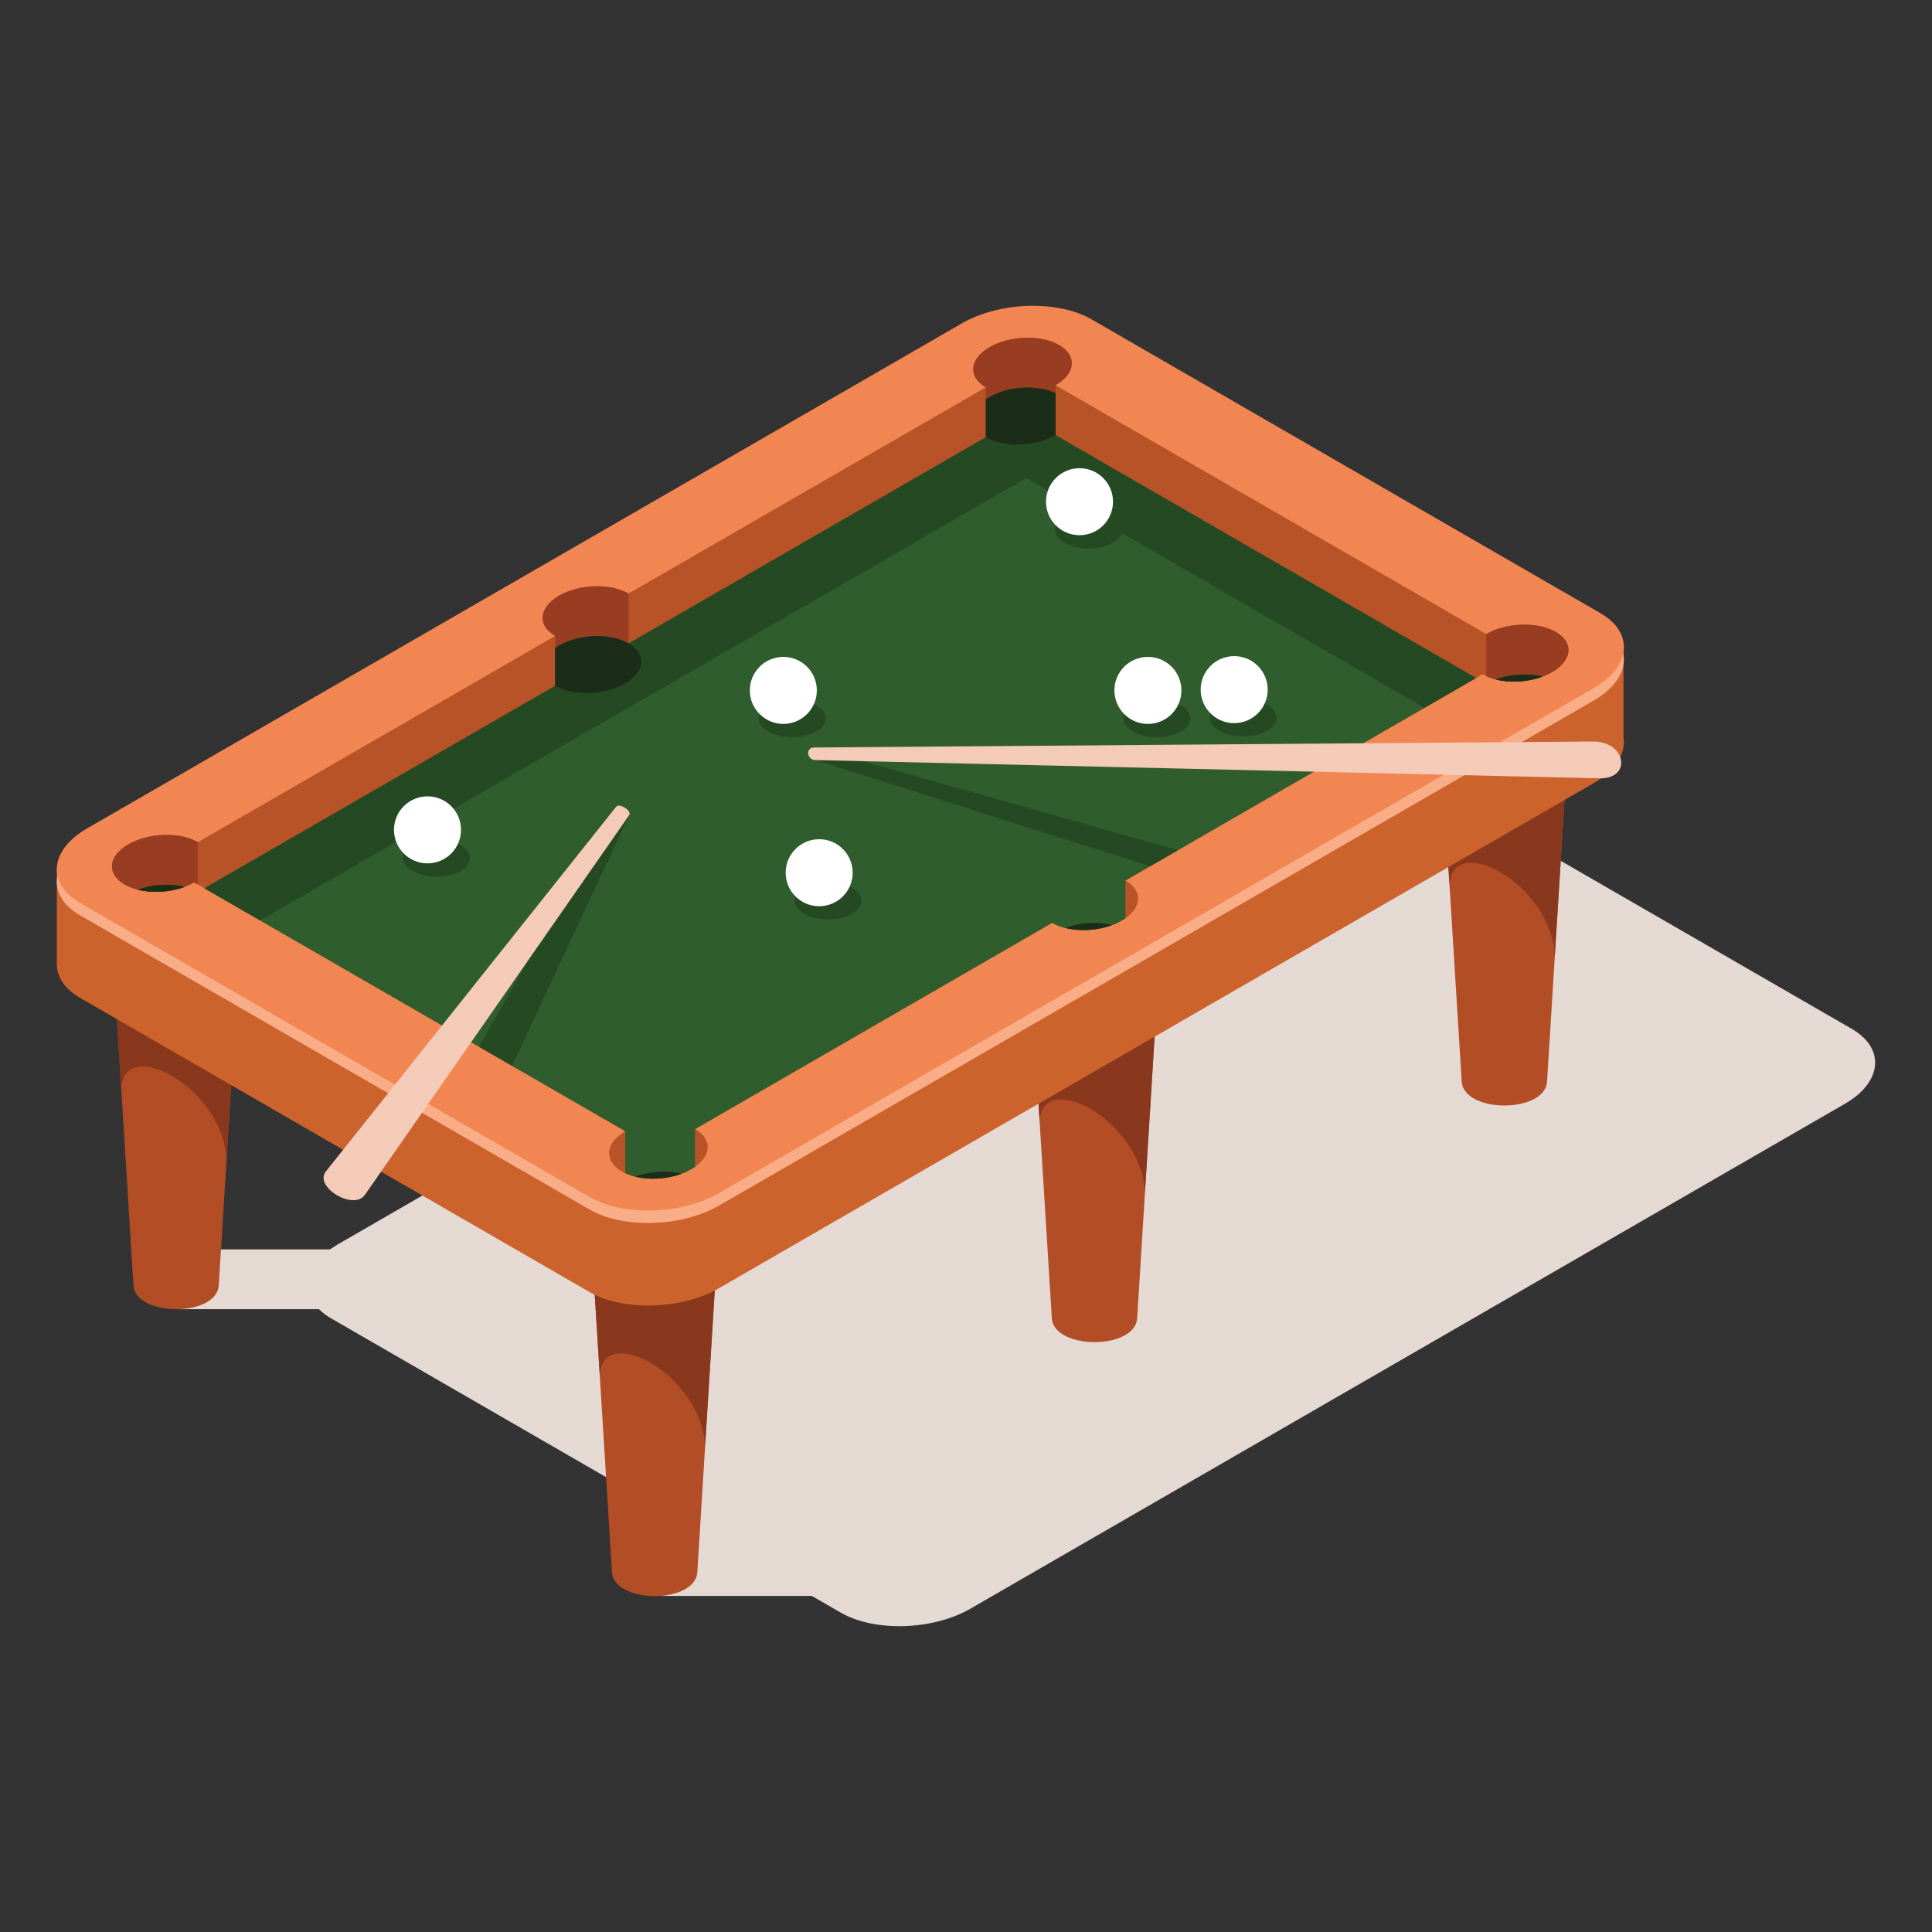 <?xml version="1.0" encoding="utf-8"?>
<!-- Generator: Adobe Illustrator 16.0.0, SVG Export Plug-In . SVG Version: 6.00 Build 0)  -->
<!DOCTYPE svg PUBLIC "-//W3C//DTD SVG 1.1//EN" "http://www.w3.org/Graphics/SVG/1.1/DTD/svg11.dtd">
<svg version="1.1" id="Layer_1" xmlns="http://www.w3.org/2000/svg" xmlns:xlink="http://www.w3.org/1999/xlink" x="0px" y="0px"
	 width="85px" height="85px" viewBox="0 0 85 85" enable-background="new 0 0 85 85" xml:space="preserve">
<rect x="0" y="0" width="85" height="85" fill="#333333" stroke="none"/>
<g>
	<path fill-rule="evenodd" clip-rule="evenodd" fill="#E5D9D4" d="M7.849,57.599h12.417v-2.631H7.849V57.599L7.849,57.599z
		 M29.028,70.214H39.87V67.17H29.028V70.214z"/>
	<path fill-rule="evenodd" clip-rule="evenodd" fill="#E5D9D4" d="M59.072,32.334c3.733,2.155,7.464,4.31,11.197,6.465
		c3.73,2.154,7.464,4.308,11.199,6.465c1.484,0.857,1.35,2.346-0.302,3.299c-6.415,3.703-12.833,7.409-19.24,11.108
		c-6.409,3.7-12.827,7.406-19.237,11.107c-1.651,0.952-4.216,1.027-5.698,0.171c-3.735-2.157-7.472-4.313-11.205-6.469
		c-3.735-2.156-7.469-4.312-11.202-6.468c-1.484-0.856-1.346-2.328,0.304-3.28c6.41-3.701,12.83-7.407,19.243-11.11
		c6.41-3.702,12.831-7.407,19.244-11.11C55.024,31.56,57.586,31.476,59.072,32.334z"/>
	<g>
		<path fill-rule="evenodd" clip-rule="evenodd" fill="#B24D26" d="M41.999,14.69h6.268L47.01,34.96
			c-0.088,1.412-3.668,1.404-3.755,0L41.999,14.69z"/>
		<path fill-rule="evenodd" clip-rule="evenodd" fill="#89381D" d="M42.719,26.318c0.105-2.389,4.494-0.048,4.633,3.116l0.54-8.705
			l-5.501,0.295L42.719,26.318z"/>
	</g>
	<g>
		<path fill-rule="evenodd" clip-rule="evenodd" fill="#B24D26" d="M63.052,27.311h6.269l-1.257,20.271
			c-0.087,1.411-3.668,1.403-3.755,0L63.052,27.311z"/>
		<path fill-rule="evenodd" clip-rule="evenodd" fill="#89381D" d="M63.772,38.938c0.105-2.389,4.495-0.048,4.634,3.116l0.54-8.705
			l-5.502,0.295L63.772,38.938z"/>
	</g>
	<g>
		<path fill-rule="evenodd" clip-rule="evenodd" fill="#B24D26" d="M23.965,25.102h6.269l-1.257,20.271
			c-0.087,1.411-3.668,1.403-3.755,0L23.965,25.102z"/>
		<path fill-rule="evenodd" clip-rule="evenodd" fill="#89381D" d="M24.686,36.729c0.105-2.389,4.494-0.048,4.633,3.116l0.54-8.706
			l-5.501,0.295L24.686,36.729z"/>
	</g>
	<g>
		<path fill-rule="evenodd" clip-rule="evenodd" fill="#B24D26" d="M45.019,37.722h6.269l-1.257,20.27
			c-0.087,1.412-3.668,1.404-3.755,0L45.019,37.722z"/>
		<path fill-rule="evenodd" clip-rule="evenodd" fill="#89381D" d="M45.739,49.351c0.105-2.39,4.495-0.048,4.634,3.115l0.54-8.705
			l-5.502,0.295L45.739,49.351z"/>
	</g>
	<g>
		<path fill-rule="evenodd" clip-rule="evenodd" fill="#B24D26" d="M4.612,36.274h6.269L9.625,56.545
			c-0.087,1.411-3.668,1.403-3.755,0L4.612,36.274z"/>
		<path fill-rule="evenodd" clip-rule="evenodd" fill="#89381D" d="M5.333,47.902c0.105-2.389,4.494-0.048,4.634,3.116l0.54-8.706
			l-5.501,0.295L5.333,47.902z"/>
	</g>
	<g>
		<path fill-rule="evenodd" clip-rule="evenodd" fill="#B24D26" d="M25.667,48.896h6.269l-1.257,20.27
			c-0.087,1.412-3.667,1.404-3.755,0L25.667,48.896z"/>
		<path fill-rule="evenodd" clip-rule="evenodd" fill="#89381D" d="M26.388,60.523c0.105-2.389,4.494-0.048,4.633,3.116l0.54-8.706
			l-5.502,0.295L26.388,60.523z"/>
	</g>
	<path fill-rule="evenodd" clip-rule="evenodd" fill="#CC622C" d="M48.018,18.229c3.733,2.155,7.464,4.31,11.196,6.465l8.709,5.027
		l3.503-1.029v3.734c0.117,0.703-0.327,1.463-1.313,2.032c-6.415,3.703-12.833,7.409-19.24,11.108
		c-6.41,3.7-12.827,7.406-19.237,11.107c-1.651,0.953-4.216,1.027-5.698,0.171c-3.735-2.157-7.472-4.312-11.205-6.469
		c-3.736-2.156-7.469-4.312-11.202-6.468c-0.656-0.378-0.995-0.877-1.026-1.398H2.5v-0.074c0-0.009,0-0.018,0-0.027v-4.187
		l3.761,1.003c5.602-3.234,11.21-6.472,16.814-9.708c6.41-3.701,12.831-7.407,19.244-11.11
		C43.969,17.455,46.531,17.371,48.018,18.229z"/>
	<path fill-rule="evenodd" clip-rule="evenodd" fill="#F8AD87" d="M48.018,14.596c3.733,2.155,7.464,4.31,11.196,6.465
		c3.73,2.154,7.464,4.309,11.2,6.466c1.484,0.857,1.35,2.346-0.302,3.298c-6.415,3.703-12.833,7.409-19.24,11.108
		c-6.41,3.701-12.827,7.407-19.238,11.108c-1.65,0.953-4.216,1.026-5.698,0.171c-3.735-2.157-7.472-4.313-11.205-6.469
		c-3.736-2.157-7.469-4.313-11.203-6.468c-1.484-0.857-1.345-2.328,0.304-3.281c6.409-3.701,12.829-7.407,19.243-11.11
		c6.41-3.701,12.831-7.407,19.244-11.11C43.969,13.821,46.531,13.738,48.018,14.596z"/>
	<path fill-rule="evenodd" clip-rule="evenodd" fill="#F18653" d="M48.018,14.047c3.733,2.155,7.464,4.31,11.196,6.465
		c3.73,2.154,7.464,4.309,11.2,6.466c1.484,0.857,1.35,2.346-0.302,3.299c-6.415,3.703-12.833,7.409-19.24,11.108
		c-6.41,3.7-12.827,7.407-19.238,11.107c-1.65,0.953-4.216,1.027-5.698,0.171c-3.735-2.157-7.472-4.312-11.205-6.468
		c-3.736-2.157-7.469-4.313-11.203-6.468c-1.484-0.857-1.345-2.328,0.304-3.281c6.409-3.701,12.829-7.407,19.243-11.11
		c6.41-3.701,12.831-7.407,19.244-11.11C43.969,13.273,46.531,13.189,48.018,14.047z"/>
	<path fill-rule="evenodd" clip-rule="evenodd" fill="#B85327" d="M46.438,16.949l9.475,5.471c3.155,1.822,6.317,3.648,9.478,5.475
		c0.893-0.516,2.26-0.555,3.062-0.092s0.729,1.251-0.163,1.766c-0.893,0.515-2.261,0.559-3.062,0.096
		c-5.239,3.025-10.477,6.05-15.711,9.072c0.801,0.463,0.73,1.249-0.161,1.763s-2.262,0.562-3.063,0.099
		c-5.237,3.023-10.476,6.05-15.712,9.074h0c0.803,0.463,0.722,1.253-0.17,1.769c-0.892,0.515-2.254,0.557-3.056,0.094
		c-0.802-0.463-0.732-1.253,0.159-1.768l-9.486-5.476c-3.16-1.824-6.323-3.65-9.482-5.472h0c-0.892,0.514-2.259,0.555-3.061,0.092
		c-0.802-0.463-0.731-1.25,0.161-1.766c0.892-0.515,2.261-0.559,3.063-0.096h0c5.238-3.024,10.481-6.049,15.721-9.075l-0.001,0
		c-0.802-0.463-0.724-1.256,0.168-1.771c0.892-0.515,2.256-0.554,3.058-0.091l0,0c5.237-3.023,10.478-6.048,15.719-9.073
		c-0.8-0.463-0.728-1.253,0.164-1.768c0.892-0.515,2.259-0.557,3.061-0.093C47.398,15.645,47.329,16.434,46.438,16.949
		L46.438,16.949z"/>
	<path fill-rule="evenodd" clip-rule="evenodd" fill="#983D21" d="M8.707,38.916l-0.163-0.094h0
		c-0.892,0.514-2.259,0.555-3.061,0.092c-0.802-0.463-0.731-1.25,0.161-1.766c0.892-0.515,2.261-0.559,3.063-0.096h0V38.916z"/>
	<path fill-rule="evenodd" clip-rule="evenodd" fill="#983D21" d="M65.39,27.896c0.893-0.516,2.26-0.555,3.062-0.092
		s0.729,1.251-0.163,1.766c-0.834,0.481-2.084,0.551-2.898,0.181V27.896z"/>
	<path fill-rule="evenodd" clip-rule="evenodd" fill="#983D21" d="M43.372,17.043c-0.8-0.463-0.728-1.253,0.164-1.768
		c0.892-0.515,2.259-0.557,3.061-0.093c0.802,0.463,0.732,1.252-0.159,1.768l0,0v0.344l-3.064,0.279L43.372,17.043z"/>
	<path fill-rule="evenodd" clip-rule="evenodd" fill="#983D21" d="M24.428,27.978L24.428,27.978
		c-0.803-0.463-0.725-1.256,0.167-1.771c0.892-0.515,2.256-0.554,3.058-0.091l0,0l0,2.193l-3.225,0.197V27.978z"/>
	<path fill-rule="evenodd" clip-rule="evenodd" fill="#305D2D" d="M67.864,29.768c-0.646,0.239-1.421,0.284-2.057,0.126
		C66.451,29.653,67.228,29.609,67.864,29.768L67.864,29.768z M64.941,29.83c-5.145,2.971-10.287,5.941-15.427,8.909v1.661
		c-0.05,0.035-0.104,0.069-0.161,0.103c-0.892,0.515-2.262,0.562-3.063,0.099c-5.237,3.023-10.476,6.05-15.712,9.074h0v1.66
		c-0.053,0.037-0.109,0.073-0.17,0.108c-0.835,0.481-2.083,0.549-2.897,0.176v-1.85l-9.486-5.476
		c-3.01-1.737-6.023-3.477-9.033-5.213c5.143-2.969,10.29-5.939,15.435-8.909l-0.001,0h0.001v-1.665
		c0.052-0.037,0.108-0.072,0.167-0.106c0.892-0.515,2.256-0.554,3.058-0.091h0c5.237-3.023,10.478-6.048,15.719-9.073h0.001v-1.665
		c0.051-0.036,0.104-0.07,0.163-0.104c0.835-0.482,2.087-0.549,2.901-0.175v1.85l9.475,5.472
		C58.919,26.35,61.931,28.089,64.941,29.83L64.941,29.83z M8.122,39.018c-0.643,0.238-1.417,0.283-2.052,0.126
		C6.713,38.906,7.487,38.861,8.122,39.018z"/>
	<path fill-rule="evenodd" clip-rule="evenodd" fill="#254A23" d="M67.864,29.768c-0.646,0.239-1.421,0.284-2.057,0.126
		C66.451,29.653,67.228,29.609,67.864,29.768L67.864,29.768z M35.876,33.44l14.722,4.672l1.223-0.706l-16.008-4.52L35.876,33.44
		L35.876,33.44z M27.684,35.86l-5.155,11.033l-1.458-0.842l6.037-10.559L27.684,35.86L27.684,35.86z M11.444,40.496l-2.452-1.415
		c5.143-2.969,10.29-5.939,15.435-8.909l-0.001,0h0.001v-1.665c0.052-0.037,0.108-0.072,0.167-0.106
		c0.892-0.515,2.256-0.554,3.058-0.091h0c5.237-3.023,10.478-6.048,15.719-9.073h0.001v-1.665c0.051-0.036,0.104-0.07,0.163-0.104
		c0.835-0.482,2.087-0.549,2.901-0.175v1.85l9.475,5.472c3.007,1.736,6.019,3.475,9.029,5.215l-2.271,1.312l-17.513-10.11
		L11.444,40.496L11.444,40.496z M8.122,39.018c-0.643,0.238-1.417,0.283-2.052,0.126C6.713,38.906,7.487,38.861,8.122,39.018z"/>
	<path fill-rule="evenodd" clip-rule="evenodd" fill="#1B2C19" d="M27.937,51.766c0.643-0.238,1.417-0.283,2.053-0.127
		C29.346,51.879,28.572,51.924,27.937,51.766z"/>
	<path fill-rule="evenodd" clip-rule="evenodd" fill="#1B2C19" d="M46.438,19.143c-0.892,0.515-2.265,0.558-3.064,0.094v-1.665
		c0.051-0.036,0.104-0.07,0.163-0.104c0.835-0.482,2.087-0.549,2.901-0.175V19.143z"/>
	<path fill-rule="evenodd" clip-rule="evenodd" fill="#1B2C19" d="M27.652,28.31c0.802,0.463,0.734,1.25-0.158,1.765
		c-0.892,0.515-2.265,0.56-3.066,0.097l0,0v-1.665c0.052-0.037,0.108-0.072,0.167-0.106C25.487,27.885,26.851,27.846,27.652,28.31z"
		/>
	<path fill-rule="evenodd" clip-rule="evenodd" fill="#1B2C19" d="M6.07,39.144c0.643-0.238,1.417-0.283,2.052-0.126
		C7.479,39.256,6.706,39.301,6.07,39.144z"/>
	<path fill-rule="evenodd" clip-rule="evenodd" fill="#1B2C19" d="M46.869,40.827c0.644-0.24,1.418-0.284,2.055-0.125
		C48.279,40.939,47.505,40.985,46.869,40.827z"/>
	<path fill-rule="evenodd" clip-rule="evenodd" fill="#1B2C19" d="M67.864,29.768c-0.646,0.239-1.421,0.284-2.057,0.126
		C66.451,29.653,67.228,29.609,67.864,29.768z"/>
	<g>
		<ellipse fill-rule="evenodd" clip-rule="evenodd" fill="#254A23" cx="34.857" cy="31.609" rx="1.474" ry="0.823"/>
		<circle fill-rule="evenodd" clip-rule="evenodd" fill="#FFFFFF" cx="34.463" cy="30.375" r="1.474"/>
	</g>
	<g>
		<ellipse fill-rule="evenodd" clip-rule="evenodd" fill="#254A23" cx="50.897" cy="31.609" rx="1.474" ry="0.823"/>
		<circle fill-rule="evenodd" clip-rule="evenodd" fill="#FFFFFF" cx="50.503" cy="30.375" r="1.474"/>
	</g>
	<g>
		<ellipse fill-rule="evenodd" clip-rule="evenodd" fill="#254A23" cx="36.434" cy="39.63" rx="1.474" ry="0.823"/>
		<circle fill-rule="evenodd" clip-rule="evenodd" fill="#FFFFFF" cx="36.04" cy="38.396" r="1.474"/>
	</g>
	<g>
		<ellipse fill-rule="evenodd" clip-rule="evenodd" fill="#254A23" cx="47.889" cy="23.306" rx="1.474" ry="0.823"/>
		<circle fill-rule="evenodd" clip-rule="evenodd" fill="#FFFFFF" cx="47.494" cy="22.073" r="1.474"/>
	</g>
	<g>
		<ellipse fill-rule="evenodd" clip-rule="evenodd" fill="#254A23" cx="19.202" cy="37.745" rx="1.474" ry="0.823"/>
		<circle fill-rule="evenodd" clip-rule="evenodd" fill="#FFFFFF" cx="18.808" cy="36.51" r="1.474"/>
	</g>
	<g>
		<ellipse fill-rule="evenodd" clip-rule="evenodd" fill="#254A23" cx="54.693" cy="31.575" rx="1.474" ry="0.823"/>
		<circle fill-rule="evenodd" clip-rule="evenodd" fill="#FFFFFF" cx="54.299" cy="30.341" r="1.474"/>
	</g>
	<path fill-rule="evenodd" clip-rule="evenodd" fill="#F3CBB8" d="M14.335,51.541l12.773-16.048
		c0.142-0.178,0.705,0.181,0.575,0.368L16.058,52.564C15.555,53.286,13.802,52.211,14.335,51.541z"/>
	<path fill-rule="evenodd" clip-rule="evenodd" fill="#F3CBB8" d="M70.37,34.243L35.876,33.44c-0.383-0.009-0.446-0.55-0.063-0.553
		l34.263-0.264C71.556,32.612,71.811,34.276,70.37,34.243z"/>
</g>
</svg>
